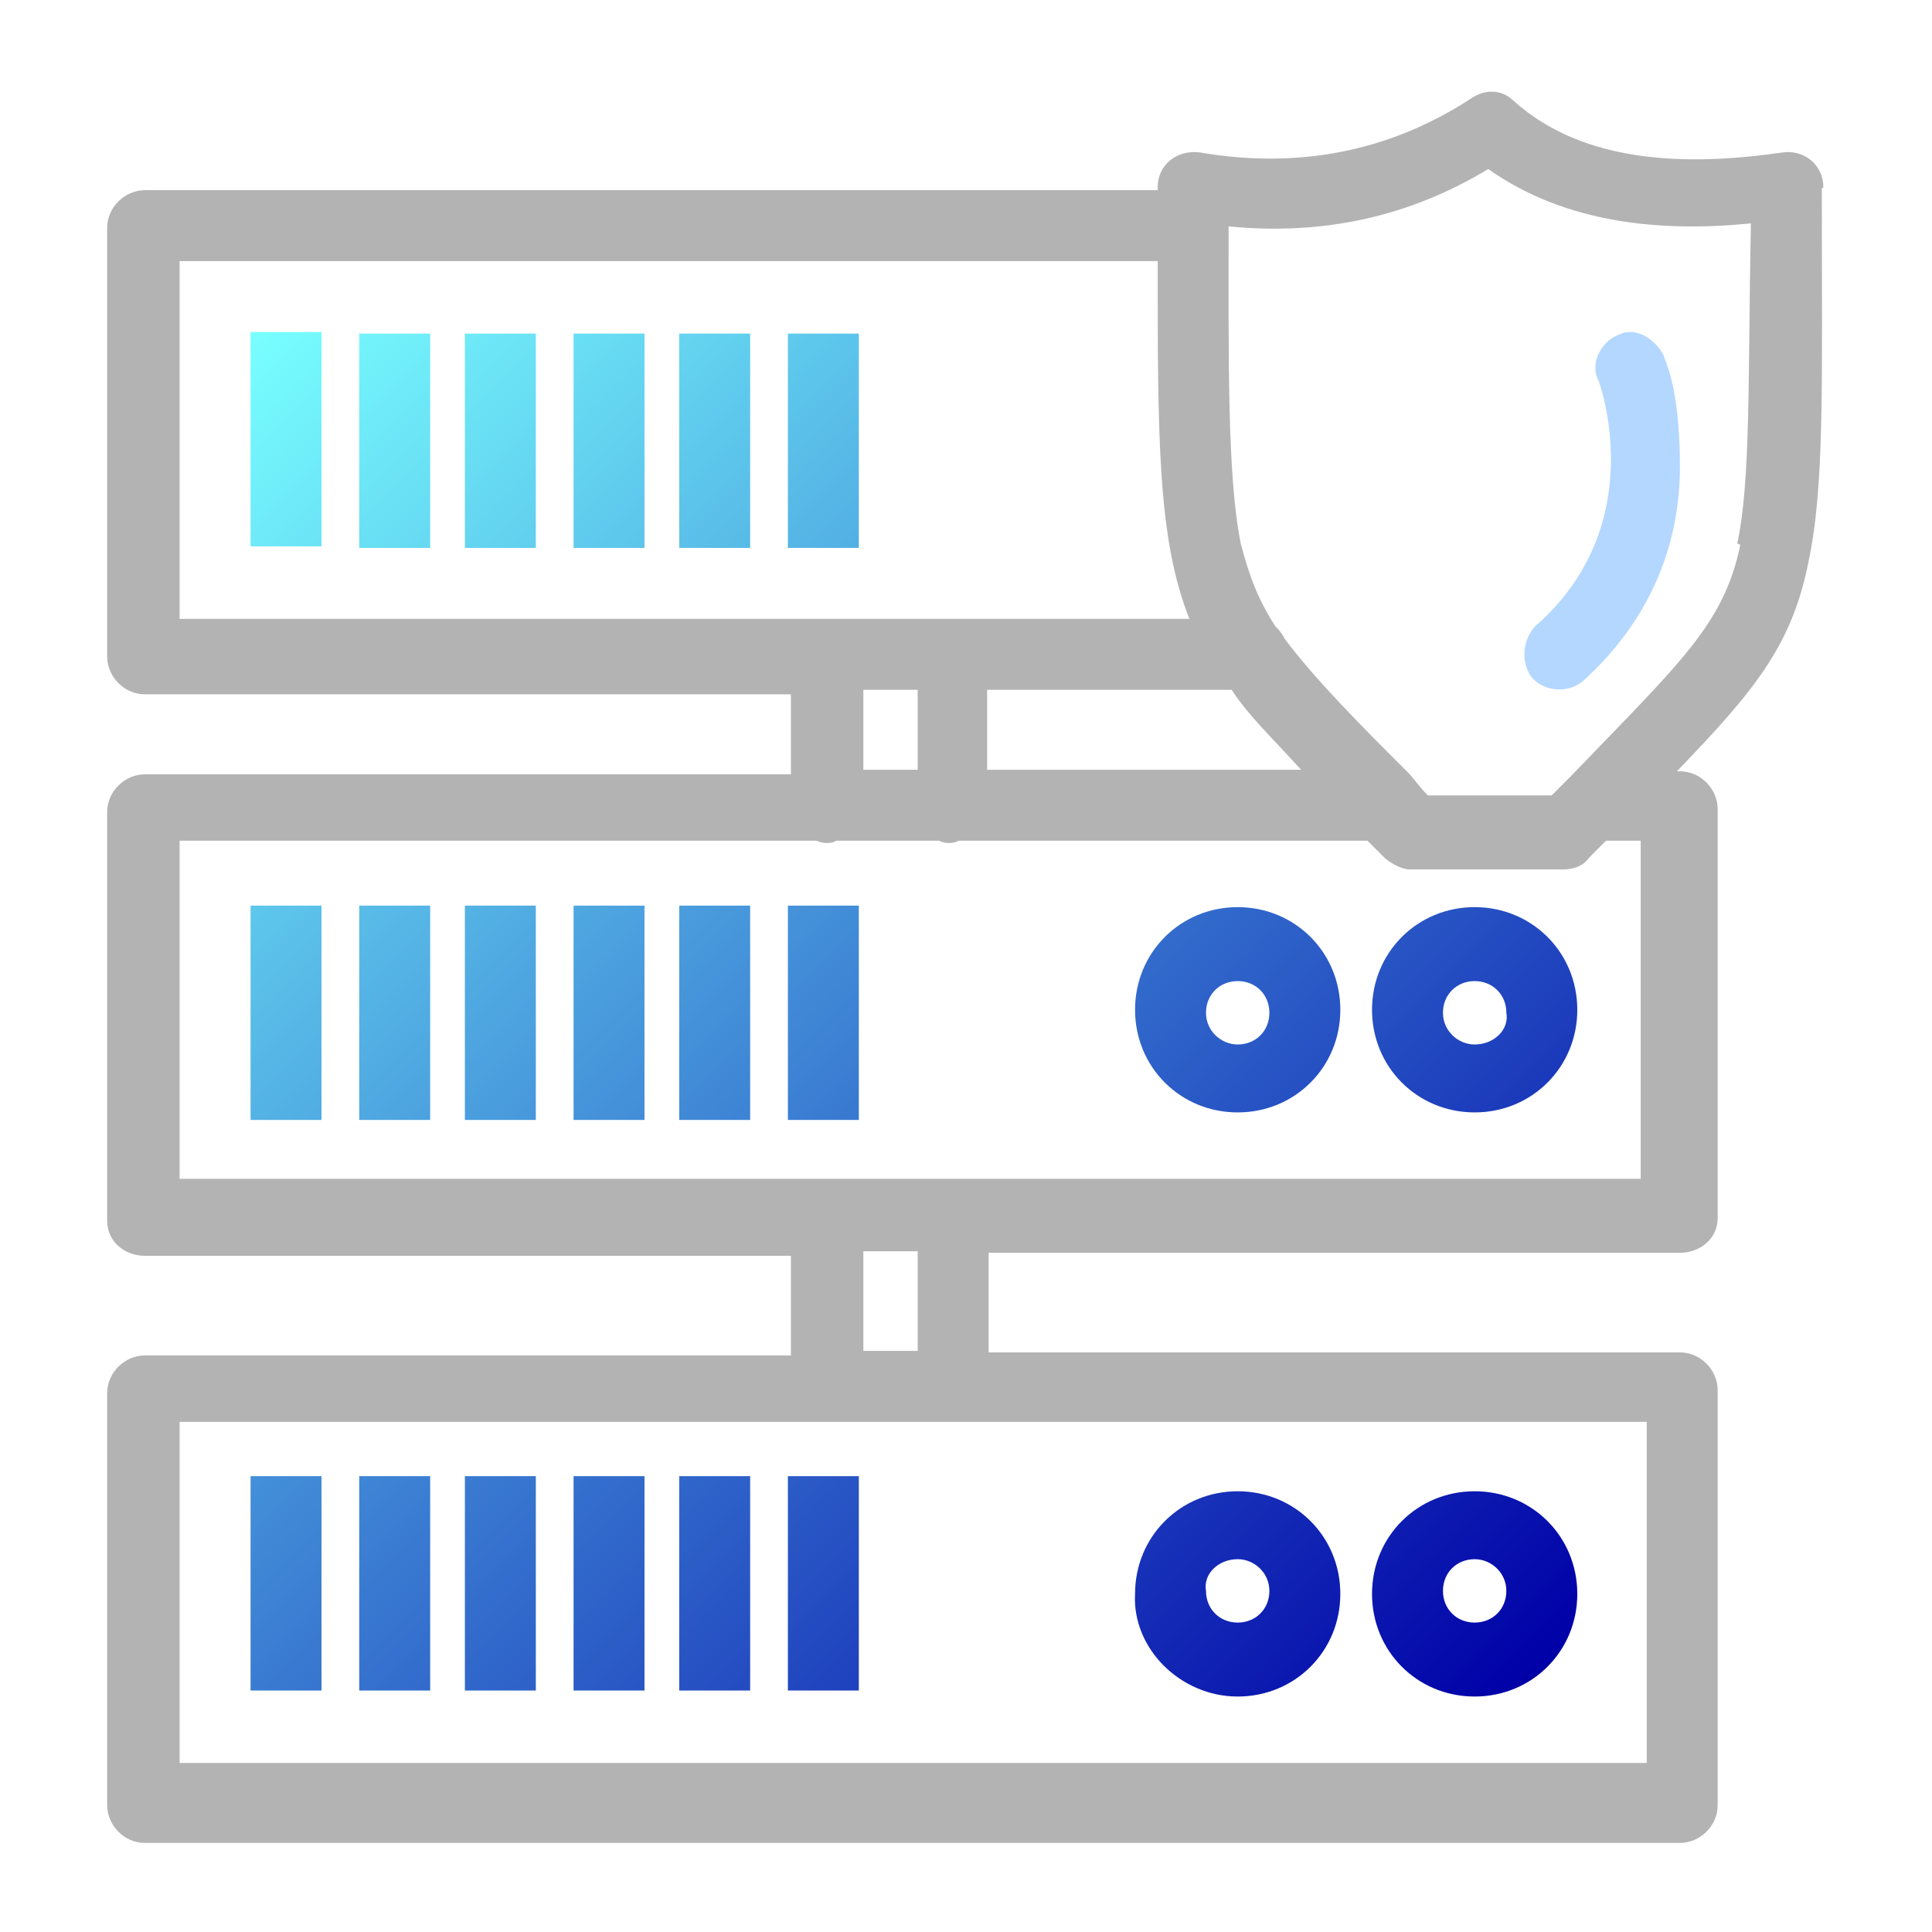 <?xml version="1.0" encoding="UTF-8"?>
<svg id="Layer_1" data-name="Layer 1" xmlns="http://www.w3.org/2000/svg" version="1.1" xmlns:xlink="http://www.w3.org/1999/xlink" viewBox="0 0 128 128">
  <defs>
    <style>
      .cls-1 {
        fill: url(#linear-gradient);
      }

      .cls-1, .cls-2, .cls-3 {
        stroke-width: 0px;
      }

      .cls-2 {
        fill: #000;
      }

      .cls-2, .cls-3 {
        isolation: isolate;
        opacity: .3;
      }

      .cls-3 {
        fill: #0078ff;
      }
    </style>
    <linearGradient id="linear-gradient" x1="5.6" y1="33.1" x2="92.7" y2="120.2" gradientUnits="userSpaceOnUse">
      <stop offset="0" stop-color="#78ffff"/>
      <stop offset="1" stop-color="#0000a7"/>
    </linearGradient>
  </defs>
  <g id="B226_Data_Network_Secure_Security" data-name="B226 Data Network Secure Security">
    <g>
      <path class="cls-2" d="M120.8,12.4c0-1.5-1.3-2.5-2.7-2.3-6.2.9-13.1.8-17.8-3.4-.8-.8-1.9-.8-2.8-.2-5.5,3.6-11.6,4.7-18,3.6-1.5-.2-2.8.8-2.8,2.3v.2H9.6c-1.3,0-2.5,1.1-2.5,2.5v28.4c0,1.3,1.1,2.5,2.5,2.5h42.8v5.3H9.6c-1.3,0-2.5,1.1-2.5,2.5v27.1c0,1.3,1.1,2.3,2.5,2.3h42.8v6.6H9.6c-1.3,0-2.5,1.1-2.5,2.5v27.3c0,1.3,1.1,2.5,2.5,2.5h101.7c1.3,0,2.5-1.1,2.5-2.5v-27.5c0-1.3-1.1-2.5-2.5-2.5h-45.8v-6.6h45.8c1.3,0,2.5-.9,2.5-2.3v-27.1c0-1.3-1.1-2.5-2.5-2.5h-.2c5.1-5.3,7.6-8.3,8.7-13.8,1.1-5.1.9-11.8.9-24.8h0ZM81.6,45.7c1.1,1.7,2.7,3.2,4.6,5.3h-20.8v-5.3s16.3,0,16.3,0ZM11.9,17.3h64.8c0,11.8,0,18.4,2.1,23.7H11.9s0-23.7,0-23.7ZM57.2,45.7h3.6v5.3h-3.6v-5.3ZM109.1,116.8H11.9v-22.6h97.2v22.6h0ZM60.8,89.5h-3.6v-6.6h3.6v6.6ZM109.1,78.1H11.9v-22.4h42.2c.4.2,1,.2,1.3,0h6.8c.4.2,1,.2,1.3,0h27.1c.4.4.8.8,1.1,1.1s1.1.8,1.7.8h10.2c.6,0,1.3-.2,1.7-.8.4-.4.8-.8,1.1-1.1h2.3v22.4h.2ZM115.3,36.1c-1.1,5.3-4,7.8-11.2,15.3-.4.4-.8.8-1.3,1.3h-8.2c-.6-.6-.9-1.1-1.3-1.5-3-3-6.2-6.2-8.2-8.9-.2-.4-.4-.6-.6-.8-1.1-1.7-1.7-3.2-2.3-5.5-.9-4.5-.8-12.3-.8-21,6.2.6,11.9-.6,17.2-3.8,5.1,3.6,11.4,4.2,17.4,3.6-.2,10.4,0,17-.9,21.2h0Z"/>
      <path class="cls-3" d="M107.2,22.2c-1.1.4-1.9,1.9-1.3,3,0,0,3.6,9.5-4.2,16.3-.9,1-.9,2.5-.2,3.4.9,1,2.5,1,3.4.2,4.2-3.8,6.4-8.7,6.4-14.2s-1.1-7.2-1.1-7.4c-.6-1.1-1.9-1.9-3-1.3Z"/>
      <path class="cls-1" d="M97.7,60.1c-3.8,0-6.8,3-6.8,6.8s3,6.8,6.8,6.8,6.8-3,6.8-6.8-3-6.8-6.8-6.8ZM97.7,69.2c-1.1,0-2.1-.9-2.1-2.1s.9-2.1,2.1-2.1,2.1.9,2.1,2.1c.2,1.1-.8,2.1-2.1,2.1ZM82,60.1c-3.8,0-6.8,3-6.8,6.8s3,6.8,6.8,6.8,6.8-3,6.8-6.8-3-6.8-6.8-6.8ZM82,69.2c-1.1,0-2.1-.9-2.1-2.1s.9-2.1,2.1-2.1,2.1.9,2.1,2.1-.9,2.1-2.1,2.1ZM97.7,112.4c3.8,0,6.8-3,6.8-6.8s-3-6.8-6.8-6.8-6.8,3-6.8,6.8,3,6.8,6.8,6.8ZM97.7,103.3c1.1,0,2.1.9,2.1,2.1s-.9,2.1-2.1,2.1-2.1-.9-2.1-2.1.9-2.1,2.1-2.1ZM82,112.4c3.8,0,6.8-3,6.8-6.8s-3-6.8-6.8-6.8-6.8,3-6.8,6.8c-.2,3.6,3,6.8,6.8,6.8ZM82,103.3c1.1,0,2.1.9,2.1,2.1s-.9,2.1-2.1,2.1-2.1-.9-2.1-2.1c-.2-1.1.8-2.1,2.1-2.1ZM16.6,22h4.7v14.2h-4.7v-14.2ZM23.8,36.3h4.7v-14.2h-4.7v14.2ZM30.8,36.3h4.7v-14.2h-4.7s0,14.2,0,14.2ZM38,36.3h4.7v-14.2h-4.7v14.2ZM45,36.3h4.7v-14.2h-4.7s0,14.2,0,14.2ZM52.2,36.3h4.7v-14.2h-4.7v14.2ZM16.6,74.2h4.7v-14.2h-4.7v14.2ZM23.8,74.2h4.7v-14.2h-4.7v14.2ZM30.8,74.2h4.7v-14.2h-4.7s0,14.2,0,14.2ZM38,74.2h4.7v-14.2h-4.7v14.2ZM45,74.2h4.7v-14.2h-4.7s0,14.2,0,14.2ZM52.2,74.2h4.7v-14.2h-4.7v14.2ZM16.6,112h4.7v-14.2h-4.7v14.2ZM23.8,112h4.7v-14.2h-4.7v14.2ZM30.8,112h4.7v-14.2h-4.7s0,14.2,0,14.2ZM38,112h4.7v-14.2h-4.7v14.2ZM45,112h4.7v-14.2h-4.7s0,14.2,0,14.2ZM52.2,112h4.7v-14.2h-4.7v14.2Z"/>
    </g>
  </g>
</svg>